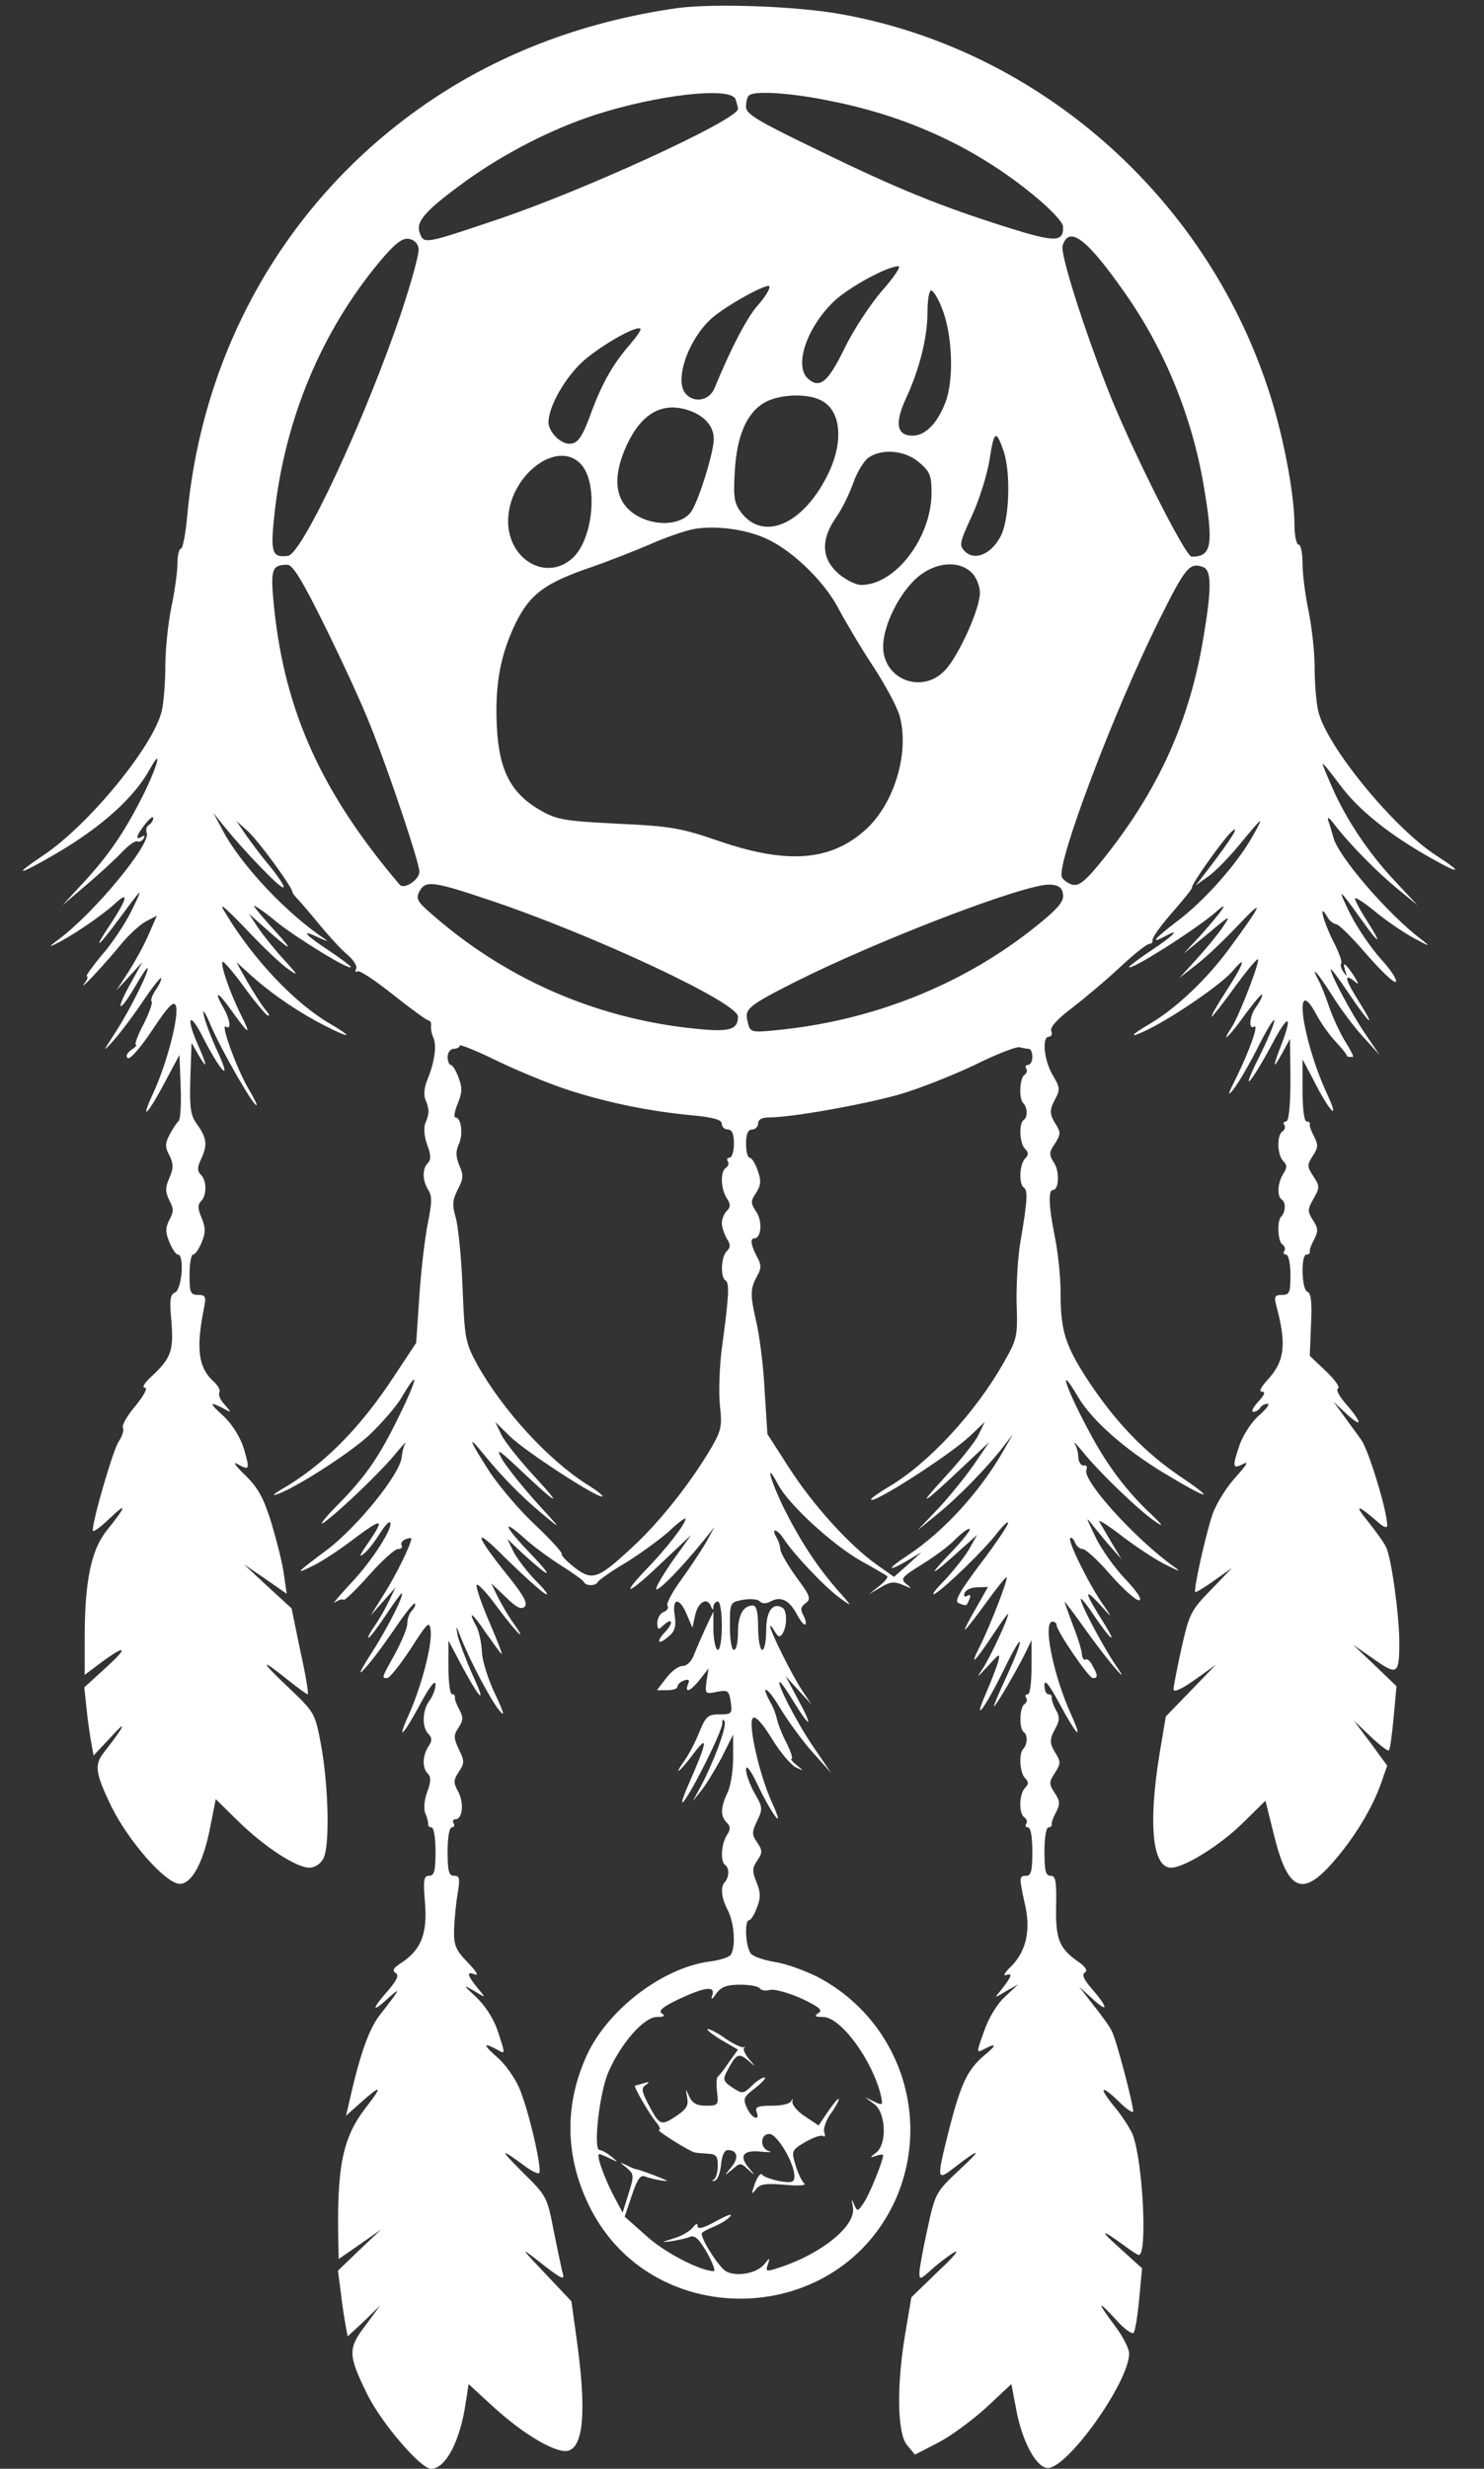 <?xml version="1.0" standalone="no"?>
<!DOCTYPE svg PUBLIC "-//W3C//DTD SVG 20010904//EN"
 "http://www.w3.org/TR/2001/REC-SVG-20010904/DTD/svg10.dtd">
<svg version="1.0" xmlns="http://www.w3.org/2000/svg"
 width="368pt" height="612pt" viewBox="0 0 368 612"
 preserveAspectRatio="xMidYMid meet">
<rect x="0" y="0" width="368" height="612" fill="#333333" stroke="none"/>
<g transform="translate(0,612) scale(0.1,-0.1)"
fill="#fff" stroke="none">
<path d="M1680 6100 c-240 -34 -457 -118 -642 -250 -331 -236 -537 -600 -574
-1012 -4 -43 -11 -78 -15 -78 -5 0 -9 -17 -9 -38 0 -20 -7 -69 -15 -107 -8
-39 -15 -104 -15 -145 0 -41 -4 -92 -9 -113 -21 -87 -180 -281 -293 -357 -81
-54 -63 -51 33 5 112 66 192 138 231 209 33 59 18 5 -18 -67 -46 -91 -85 -148
-149 -217 l-50 -54 60 51 c33 28 73 65 89 82 16 17 33 28 37 25 4 -2 11 1 15
7 4 8 3 9 -4 5 -18 -11 -14 3 8 31 11 14 20 21 20 15 0 -6 -5 -14 -11 -17 -6
-4 -8 -13 -5 -20 10 -28 -130 -198 -219 -264 -24 -18 -25 -20 -5 -10 37 18
111 68 143 97 37 35 34 17 -7 -46 -48 -71 -36 -65 20 11 60 81 61 82 29 17
-15 -30 -47 -79 -72 -107 -24 -29 -41 -53 -38 -53 4 0 2 -8 -5 -17 -19 -27 50
47 90 96 19 23 47 49 62 57 l27 14 -21 -48 c-11 -26 -34 -67 -50 -92 l-29 -45
32 35 32 35 -32 -58 c-37 -68 -24 -68 15 -1 14 24 27 44 29 44 9 0 -41 -100
-76 -155 -35 -54 -36 -56 -8 -25 17 19 51 64 75 100 24 36 44 60 44 55 0 -6
-7 -20 -15 -31 -8 -12 -12 -24 -9 -27 3 -3 -6 -28 -20 -56 -15 -28 -23 -51
-19 -51 4 0 -1 -6 -12 -13 -11 -9 -14 -16 -8 -20 6 -4 33 28 61 70 39 59 53
73 58 60 9 -24 -22 -144 -57 -219 -34 -74 -11 -49 34 37 l32 60 3 -79 c2 -44
-1 -82 -5 -85 -4 -3 -14 -18 -22 -33 -12 -23 -12 -32 -1 -52 10 -21 11 -31 0
-56 -11 -25 -10 -35 0 -56 11 -20 11 -28 0 -48 -10 -20 -10 -31 0 -55 7 -17
16 -31 21 -31 17 0 10 -87 -7 -94 -12 -5 -14 -18 -9 -71 6 -73 -1 -92 -48
-136 -18 -16 -26 -29 -18 -29 8 0 -1 -18 -23 -45 -21 -25 -35 -49 -31 -55 3
-5 -2 -21 -11 -34 -14 -22 -64 -193 -64 -220 0 -6 19 8 41 29 46 44 43 32 -7
-30 -38 -48 -54 -126 -54 -265 l0 -92 32 24 c67 51 81 49 25 -2 l-58 -53 6
-56 c3 -31 9 -69 12 -85 l5 -28 45 48 c41 45 31 24 -16 -36 -28 -34 -26 -52
14 -136 43 -88 136 -194 171 -194 30 0 59 54 76 144 l13 66 55 -54 c65 -64
145 -116 177 -116 13 0 28 9 35 23 16 29 13 178 -6 282 -15 80 -16 80 -83 144
-70 66 -69 73 4 14 23 -18 43 -33 46 -33 3 0 -5 48 -18 106 l-22 107 -59 54
-59 55 53 -36 53 -37 -7 48 c-3 26 -18 84 -31 128 -20 64 -34 88 -66 119 -22
21 -31 34 -19 27 31 -17 32 -15 17 37 -9 29 -28 59 -49 80 -38 34 -38 39 -3
21 22 -12 22 -12 4 9 -11 11 -16 25 -13 30 3 5 -3 17 -14 27 -38 34 -44 81
-25 178 7 33 5 37 -14 37 -19 0 -21 6 -21 50 0 28 4 50 9 50 5 0 14 13 21 30
10 24 10 36 0 61 -10 22 -10 33 -1 42 14 14 14 50 -1 65 -9 9 -9 18 0 37 17
36 15 53 -8 86 -18 24 -20 41 -18 116 l3 88 17 -30 c24 -41 22 -27 -3 29 -29
67 -18 79 14 15 44 -86 73 -116 38 -39 -17 36 -33 79 -36 95 -4 17 5 4 18 -28
26 -60 104 -197 113 -197 3 0 -7 19 -21 43 -29 50 -69 161 -55 152 14 -9 11
16 -5 45 -26 45 -16 44 16 -1 47 -66 54 -69 26 -14 -28 57 -51 124 -45 131 2
2 26 -25 52 -61 26 -36 53 -68 59 -72 7 -3 5 2 -4 13 -9 10 -29 42 -45 69
l-28 50 40 -36 c53 -47 117 -90 182 -123 63 -32 69 -28 9 7 -87 51 -189 159
-257 272 -20 31 -9 23 50 -38 40 -43 88 -88 104 -99 27 -19 26 -16 -10 23 -22
24 -51 60 -64 79 l-23 35 34 -30 c71 -64 82 -68 31 -13 -28 31 -52 59 -52 62
0 3 27 -15 59 -42 54 -42 181 -120 181 -109 0 2 -25 21 -55 41 -62 41 -71 54
-23 31 18 -8 24 -10 14 -3 -94 62 -209 184 -254 270 l-23 43 28 -35 c47 -58
135 -150 145 -150 6 0 -8 21 -29 48 -22 26 -50 63 -63 82 l-24 35 28 -25 c26
-23 110 -138 111 -151 0 -3 8 -13 17 -22 9 -10 34 -39 55 -65 21 -25 50 -57
66 -70 15 -13 24 -29 20 -34 -3 -6 -2 -9 3 -6 5 4 45 -23 89 -58 44 -35 84
-64 88 -64 4 0 7 -6 6 -12 -1 -7 1 -21 6 -31 8 -20 3 -59 -15 -103 -8 -19 -10
-39 -5 -50 10 -24 10 -34 0 -58 -5 -11 -3 -33 4 -53 10 -26 10 -38 2 -46 -14
-14 -14 -43 1 -67 10 -15 9 -32 -1 -82 -7 -35 -17 -116 -21 -180 l-8 -117 -55
-83 c-85 -130 -177 -222 -282 -282 -16 -10 -21 -14 -10 -11 42 13 173 96 228
145 31 29 69 72 83 96 49 83 38 42 -17 -68 -44 -87 -77 -134 -146 -203 -32
-33 -44 -50 -28 -38 40 29 145 130 179 173 16 19 25 29 21 22 -4 -7 -8 -23 -9
-35 -5 -43 -110 -172 -185 -229 -78 -58 -82 -63 -34 -39 23 11 71 43 107 71
68 50 71 46 22 -25 -15 -22 -16 -27 -3 -16 9 7 26 29 38 48 12 19 23 32 26 29
10 -10 -43 -94 -96 -150 -31 -33 -49 -55 -40 -48 9 6 18 9 21 6 3 -2 31 25 63
61 32 36 64 65 72 65 8 0 12 4 9 9 -3 5 1 11 9 15 8 3 15 4 15 2 0 -13 -37
-89 -66 -135 l-35 -56 31 35 31 35 -17 -35 c-9 -19 -25 -47 -36 -62 -11 -16
-17 -28 -14 -28 3 0 22 25 42 55 20 30 38 55 40 55 8 0 -33 -83 -73 -145 -35
-55 -37 -63 -13 -35 17 19 49 63 72 97 23 34 44 60 47 58 2 -3 -1 -11 -7 -17
-7 -7 -12 -21 -12 -33 0 -11 -14 -44 -30 -74 -34 -61 -34 -61 -20 -61 6 0 32
33 58 72 43 67 47 71 50 46 4 -36 -23 -139 -54 -208 -32 -71 -14 -53 31 31 21
39 35 56 35 43 0 -11 -7 -29 -15 -40 -18 -23 -19 -66 -3 -82 10 -10 10 -17 0
-32 -15 -24 -15 -53 -1 -67 8 -8 8 -20 -2 -46 -7 -20 -9 -42 -4 -53 5 -11 7
-22 7 -27 -1 -4 3 -7 8 -7 6 0 10 -27 10 -60 0 -48 -3 -60 -16 -60 -13 0 -15
-10 -10 -68 6 -76 -10 -116 -59 -148 -19 -12 -23 -19 -14 -25 9 -5 4 -17 -19
-44 -41 -46 -41 -57 0 -19 34 31 31 24 -20 -41 -28 -36 -50 -100 -77 -220 l-7
-30 29 26 c59 53 65 52 20 -6 -58 -75 -72 -147 -68 -337 l1 -38 52 36 53 37
-54 -51 -53 -51 7 -53 c3 -29 9 -66 12 -82 l5 -28 41 38 40 39 -37 -50 c-44
-58 -43 -73 5 -171 36 -72 132 -184 158 -184 36 0 72 68 86 164 l7 46 63 -58
c76 -69 157 -116 185 -107 38 12 44 104 20 276 l-13 94 -66 70 c-58 61 -61 65
-21 34 59 -47 71 -53 66 -37 -2 7 -12 54 -22 103 -17 89 -18 91 -76 148 -60
60 -60 64 0 20 18 -14 36 -23 39 -20 8 9 -26 156 -49 210 -11 26 -36 61 -55
77 -35 31 -36 38 -2 20 23 -13 23 -15 3 46 -10 30 -31 62 -53 83 -33 31 -34
32 -6 16 29 -18 30 -18 14 1 -30 36 -34 48 -13 40 12 -5 7 5 -16 29 -30 31
-35 42 -34 83 1 26 5 66 9 89 6 36 5 43 -9 43 -13 0 -16 11 -16 60 0 36 4 60
11 60 5 0 7 5 4 10 -3 5 -2 10 4 10 18 0 22 39 8 67 -13 24 -13 30 1 51 14 21
14 27 0 55 -13 28 -14 35 -1 54 12 18 12 26 2 45 -7 13 -12 26 -11 30 1 5 -2
8 -7 8 -5 0 -9 30 -9 66 l0 67 34 -64 c46 -86 62 -98 25 -19 -16 36 -32 79
-36 95 -5 28 -4 27 8 -5 23 -58 73 -153 95 -180 15 -18 12 -7 -10 40 -17 35
-32 82 -33 105 -1 22 -7 50 -13 62 -24 44 -11 36 23 -15 20 -28 37 -52 39 -52
2 0 -12 36 -31 80 -19 44 -33 85 -31 91 2 5 25 -19 51 -55 47 -63 79 -95 39
-38 -11 15 -27 43 -37 62 l-17 35 36 -34 c26 -26 39 -32 47 -24 8 8 -2 27 -37
71 -89 110 -94 134 -10 49 43 -42 87 -82 98 -88 11 -6 1 8 -21 30 -22 22 -47
55 -57 73 l-16 33 38 -36 c69 -63 81 -65 22 -3 -65 67 -78 94 -20 43 20 -19
62 -50 92 -69 30 -19 57 -38 58 -42 5 -10 29 -10 34 0 2 4 32 26 68 47 36 22
84 57 108 78 23 22 42 36 42 32 0 -13 -49 -76 -99 -127 -68 -72 -39 -58 42 20
l71 67 -48 -67 c-26 -38 -43 -68 -38 -68 10 0 64 56 116 120 l28 35 -22 -40
c-13 -22 -41 -64 -62 -93 -21 -29 -36 -57 -33 -62 4 -6 -1 -13 -9 -16 -9 -3
-16 -16 -16 -27 0 -16 3 -18 12 -9 24 24 31 12 8 -13 -26 -27 -17 -35 11 -9
13 11 16 25 12 50 -7 44 12 45 30 2 l14 -33 7 32 c8 33 30 44 39 21 4 -10 6
-10 6 0 1 6 6 12 11 12 6 0 10 -27 10 -60 0 -33 -4 -60 -10 -60 -5 0 -10 21
-11 48 l0 47 -19 -40 c-10 -22 -23 -52 -29 -67 -6 -17 -18 -28 -29 -28 -10 0
-28 -14 -40 -30 l-23 -30 26 0 c14 0 25 4 25 9 0 5 7 12 16 15 12 4 15 2 10
-9 -9 -24 6 -18 30 12 l21 27 -5 -32 c-4 -31 -3 -32 26 -26 27 5 30 3 34 -25
4 -29 3 -31 -28 -31 -28 0 -34 -5 -49 -42 -9 -23 -25 -54 -36 -70 -32 -45 -14
-32 21 15 37 49 34 30 -11 -73 -16 -36 -22 -56 -13 -45 24 31 94 172 95 192 0
11 2 13 6 5 5 -14 -28 -102 -60 -162 l-19 -35 20 25 c12 14 34 51 51 82 l29
58 0 -58 c0 -31 -6 -70 -14 -86 -17 -36 -18 -58 -2 -74 10 -10 10 -17 0 -32
-14 -23 -16 -66 -3 -74 10 -7 9 -31 -2 -42 -11 -12 -8 -40 8 -70 16 -31 20
-91 7 -110 -4 -6 -29 -14 -55 -17 -114 -16 -247 -117 -300 -228 -57 -122 -57
-250 2 -373 149 -314 608 -312 758 3 97 207 14 453 -189 560 -32 16 -79 33
-105 37 -26 4 -53 13 -60 20 -14 14 -18 84 -5 84 4 0 13 14 19 31 10 25 9 38
-1 63 -11 27 -11 35 2 54 13 19 13 25 0 44 -14 20 -14 26 0 55 14 29 13 34 -7
68 -11 20 -21 46 -21 58 0 14 11 0 29 -38 38 -79 69 -117 36 -45 -32 70 -61
198 -48 211 6 6 23 -12 47 -51 20 -33 47 -65 59 -71 21 -10 21 -10 3 5 -11 9
-17 16 -13 16 4 0 -2 18 -13 40 -11 21 -21 47 -23 57 -2 10 -8 28 -15 40 -29
52 -9 42 23 -12 20 -33 56 -82 81 -110 l45 -50 -45 66 c-40 59 -92 159 -82
159 3 0 18 -22 35 -50 42 -68 48 -63 10 7 l-31 58 32 -35 32 -35 -22 33 c-25
37 -80 148 -80 160 0 4 5 -1 11 -12 9 -15 13 -16 20 -5 11 18 11 56 0 63 -24
15 -41 -7 -41 -55 0 -27 -4 -49 -10 -49 -5 0 -10 25 -10 55 0 38 -4 55 -13 55
-24 0 -37 -24 -37 -67 0 -24 -4 -43 -10 -43 -6 0 -10 26 -10 59 0 58 0 59 32
65 17 3 36 2 41 -3 7 -7 17 -7 28 -1 25 14 47 3 65 -32 9 -16 18 -28 21 -25 3
3 0 14 -5 23 -8 14 -6 21 6 30 14 10 11 18 -23 64 -21 29 -39 60 -40 69 0 9
-5 22 -9 29 -16 27 2 22 19 -5 26 -39 104 -121 140 -146 29 -21 29 -20 -6 19
-50 57 -91 118 -133 201 -36 73 -51 128 -16 62 26 -49 135 -149 206 -189 33
-18 61 -35 64 -37 3 -3 -6 -14 -20 -25 l-25 -20 29 17 c23 14 34 15 55 6 23
-10 24 -10 9 2 -16 13 -13 17 40 50 31 19 68 47 81 61 14 14 29 26 35 26 6 0
-16 -28 -49 -62 -59 -62 -46 -56 29 12 l39 35 -19 -34 c-10 -18 -38 -53 -61
-78 -24 -24 -35 -39 -25 -34 25 14 124 110 155 151 15 19 27 30 27 25 0 -6
-31 -52 -69 -102 -52 -69 -65 -93 -54 -97 20 -8 20 -8 27 10 4 9 2 13 -5 8 -7
-4 -10 -1 -7 7 3 8 17 14 31 14 l27 1 -30 -53 c-17 -29 -29 -53 -27 -53 2 0
25 29 51 65 26 36 49 65 52 65 6 0 -40 -119 -66 -171 -27 -53 -15 -43 34 31
20 30 36 52 36 49 0 -12 -43 -104 -62 -134 -18 -27 -17 -26 12 5 29 32 31 33
25 10 -4 -14 -18 -50 -31 -80 -34 -79 0 -32 47 64 48 99 52 82 5 -20 -19 -41
-33 -74 -31 -74 4 0 54 85 76 129 l17 35 0 -67 c0 -38 -4 -67 -9 -67 -6 0 -8
-4 -4 -9 3 -5 1 -12 -5 -16 -12 -8 -13 -62 -1 -69 10 -7 9 -31 -2 -42 -11 -12
-8 -59 5 -72 9 -9 9 -15 0 -24 -15 -15 -16 -64 -2 -73 6 -4 8 -11 5 -16 -4 -5
-1 -9 4 -9 7 0 11 -24 11 -60 0 -47 -3 -60 -15 -60 -18 0 -18 -4 -4 -68 16
-65 4 -118 -32 -155 -17 -16 -23 -27 -14 -23 18 6 13 -5 -14 -39 -16 -19 -16
-19 14 -1 l30 17 -33 -31 c-20 -18 -41 -54 -52 -86 -19 -53 -19 -54 0 -44 32
17 33 11 0 -16 -41 -35 -57 -69 -86 -181 -32 -128 -32 -131 13 -96 66 51 70
47 10 -8 -56 -53 -58 -56 -77 -144 -11 -49 -20 -99 -20 -109 0 -18 2 -17 28 6
15 14 41 34 57 44 17 10 0 -11 -38 -46 l-67 -65 -15 -89 c-22 -130 -20 -248 4
-277 l20 -24 58 30 c31 16 85 56 119 87 l62 58 12 -63 c14 -77 48 -141 76
-145 47 -7 204 212 204 284 0 12 -16 43 -35 68 -45 60 -45 67 2 16 20 -23 40
-37 44 -33 4 4 10 42 14 84 l7 76 -53 48 c-54 48 -51 52 8 9 17 -13 34 -24 37
-24 22 0 10 232 -15 298 -6 15 -26 46 -45 69 -42 51 -34 57 13 11 18 -18 33
-27 33 -22 0 19 -42 179 -53 199 -5 11 -26 40 -46 65 l-35 45 32 -29 c41 -38
41 -24 1 22 -21 24 -27 37 -19 42 8 5 2 15 -19 29 -45 32 -54 56 -52 138 1 60
-1 73 -14 73 -12 0 -15 13 -15 60 0 33 4 60 10 60 5 0 9 3 8 8 -1 4 4 17 11
30 10 20 10 27 -4 48 -14 22 -14 26 1 49 14 22 15 28 2 48 -16 26 -16 35 0 64
10 18 10 28 0 45 -7 13 -11 26 -10 31 1 4 -3 7 -8 7 -6 0 -10 10 -10 23 0 15
11 2 35 -42 45 -84 63 -102 31 -31 -44 97 -71 230 -46 230 6 0 10 -4 10 -8 0
-15 80 -132 90 -132 13 0 13 7 -1 31 -5 11 -13 18 -17 15 -4 -2 -8 3 -9 12 0
9 -10 42 -22 72 -11 30 -21 57 -21 59 0 2 22 -27 49 -65 27 -38 61 -82 76 -99
23 -26 23 -24 -5 17 -33 52 -80 141 -80 154 0 5 16 -15 35 -44 41 -60 57 -71
22 -15 -47 74 -51 90 -12 48 34 -38 35 -38 12 -5 -35 49 -90 160 -83 167 3 3
8 -2 12 -11 3 -9 12 -16 19 -16 7 0 38 -28 68 -63 31 -35 63 -64 71 -64 10 0
-3 20 -33 52 -27 28 -61 76 -75 106 -24 50 -25 52 -4 25 13 -16 33 -41 46 -55
l23 -26 -24 40 c-13 22 -27 46 -31 53 -4 7 23 -10 59 -38 37 -28 85 -59 108
-70 34 -17 37 -17 17 -3 -97 70 -226 213 -216 239 3 8 0 13 -6 11 -7 -1 -13 8
-14 19 0 12 -4 28 -9 35 -4 8 5 -2 21 -21 36 -46 141 -147 179 -172 22 -15 19
-10 -11 19 -57 53 -106 117 -147 193 -62 113 -89 191 -33 96 34 -57 115 -129
213 -188 109 -66 133 -71 41 -9 -89 60 -162 136 -230 239 -57 88 -68 123 -68
219 0 39 -7 103 -15 141 -14 70 -16 112 -4 112 15 0 17 46 3 67 -13 21 -13 26
2 48 14 22 15 28 2 48 -16 26 -16 35 0 65 11 20 10 28 -7 56 -22 36 -28 96
-10 96 6 0 9 6 6 14 -4 9 15 30 51 57 31 24 85 69 119 101 34 32 67 58 73 58
5 0 9 4 8 9 -2 5 20 36 48 68 28 32 51 60 50 63 -1 10 82 126 100 140 20 16
-5 -23 -60 -95 l-31 -40 32 23 c17 12 50 46 74 75 61 74 65 77 38 29 -38 -70
-121 -164 -189 -215 -59 -45 -70 -59 -29 -37 39 21 17 -1 -36 -36 -30 -20 -55
-39 -55 -41 0 -12 167 94 215 136 37 33 18 5 -39 -59 l-41 -44 60 49 c57 48
59 49 36 15 -13 -19 -43 -55 -65 -79 l-41 -45 41 32 c23 17 70 62 105 99 67
71 60 54 -23 -59 -56 -76 -131 -147 -195 -185 -55 -32 -56 -40 0 -12 68 35
176 110 203 141 37 45 29 19 -16 -50 -22 -34 -38 -62 -35 -62 2 0 29 34 59 76
31 42 56 72 56 65 0 -17 -49 -143 -66 -168 -30 -46 -4 -21 35 34 23 31 41 52
41 47 0 -6 -7 -19 -15 -30 -16 -21 -20 -58 -5 -49 12 7 -10 -56 -44 -126 -22
-43 -23 -49 -7 -29 11 14 39 61 61 105 22 44 40 73 40 65 0 -9 -18 -51 -40
-95 -45 -90 -20 -64 32 32 40 77 55 82 28 10 -25 -65 -25 -72 0 -27 l19 35 1
-102 c0 -66 -4 -103 -11 -103 -5 0 -8 -4 -4 -9 3 -5 1 -12 -5 -16 -14 -9 -13
-58 2 -73 10 -10 10 -17 0 -32 -14 -23 -16 -56 -3 -64 10 -7 9 -31 -2 -42 -11
-11 -8 -62 3 -69 6 -4 8 -11 5 -16 -4 -5 -1 -9 4 -9 6 0 11 -21 11 -50 0 -44
-2 -50 -21 -50 -18 0 -20 -4 -14 -27 26 -96 21 -138 -23 -185 -16 -18 -21 -28
-12 -28 9 0 5 -9 -10 -25 -13 -14 -18 -25 -12 -25 6 0 14 5 17 10 3 6 12 10
18 10 7 0 -3 -13 -20 -28 -18 -15 -39 -47 -48 -71 -20 -58 -19 -64 8 -50 15 8
8 -3 -19 -33 -23 -25 -49 -67 -58 -94 -17 -52 -47 -186 -42 -191 1 -1 22 11
47 29 l44 31 -52 -54 c-50 -51 -54 -60 -73 -144 -11 -50 -20 -96 -20 -103 0
-8 21 1 53 24 l52 37 -62 -64 -62 -64 -16 -95 c-28 -174 -17 -280 29 -280 33
0 126 58 182 115 l52 51 21 -84 c34 -139 70 -156 146 -69 52 59 98 134 120
197 l15 43 -41 56 -42 56 41 -39 c23 -22 44 -38 46 -35 3 2 8 39 12 82 l7 77
-54 52 -54 51 52 -36 c58 -41 63 -38 63 42 0 66 -20 212 -33 236 -5 11 -26 40
-46 65 -34 42 -25 41 27 -4 13 -12 22 -15 22 -7 0 35 -46 186 -64 211 -11 16
-32 44 -45 62 l-24 33 31 -29 c41 -38 41 -24 1 22 -18 20 -27 38 -21 40 6 2
-7 21 -29 42 l-41 39 3 77 c3 55 0 79 -9 82 -14 4 -17 92 -2 92 6 0 9 3 8 8
-1 4 4 17 11 30 10 20 10 27 -3 47 -14 22 -14 26 1 53 16 28 16 31 0 56 -16
24 -16 28 -2 50 14 21 14 28 4 48 -7 13 -12 26 -11 31 1 4 -2 7 -8 7 -6 0 -10
32 -10 77 l0 77 26 -49 c42 -84 69 -109 34 -35 -63 138 -84 304 -25 194 11
-21 32 -50 47 -66 15 -16 27 -31 27 -33 1 -3 3 -5 6 -5 3 0 7 0 10 0 3 0 -6
17 -19 38 -13 21 -31 60 -40 86 -9 27 -21 57 -27 67 -21 40 0 16 34 -38 20
-32 54 -78 77 -103 l41 -45 -34 50 c-35 51 -87 148 -87 162 0 4 20 -23 45 -60
51 -76 70 -92 25 -20 -33 52 -39 72 -13 52 14 -12 14 -10 -1 14 -21 31 -28 35
-20 10 5 -15 4 -15 -4 -3 -6 8 -9 17 -6 22 3 4 -7 30 -21 57 -24 48 -36 96
-14 59 5 -10 15 -18 22 -19 7 0 41 -34 76 -75 35 -40 67 -71 72 -68 5 3 -11
29 -37 57 -25 28 -59 78 -76 112 -33 67 -29 65 26 -12 47 -66 56 -69 16 -6
-17 26 -30 51 -30 56 0 4 21 -9 48 -31 26 -22 70 -52 97 -67 41 -22 44 -23 20
-4 -83 62 -210 210 -219 255 -3 10 -8 28 -12 39 -4 12 2 9 16 -10 38 -49 102
-114 155 -158 l50 -41 -56 60 c-64 68 -120 151 -155 231 -13 29 -24 56 -24 59
0 4 19 -20 43 -52 45 -61 123 -124 227 -182 72 -41 79 -36 12 7 -106 68 -273
272 -293 358 -5 21 -9 70 -9 108 0 39 -7 101 -15 140 -8 38 -15 91 -15 117 0
27 -4 48 -10 48 -5 0 -10 22 -10 48 0 79 -29 230 -66 340 -158 479 -571 840
-1059 927 -110 20 -317 27 -405 15z m144 -226 c3 -9 6 -20 6 -24 0 -27 -390
-206 -605 -277 -172 -58 -174 -58 -184 -31 -11 29 13 56 118 132 94 67 209
126 316 161 155 50 337 71 349 39z m239 -5 c190 -38 358 -116 499 -232 41 -33
73 -67 74 -78 2 -40 -19 -40 -137 -3 -168 53 -274 96 -471 192 -149 72 -178
89 -178 107 0 12 3 25 7 28 12 13 106 7 206 -14z m727 -476 c98 -139 166 -306
195 -477 25 -148 20 -176 -30 -176 -16 0 -156 280 -210 420 -61 157 -116 331
-110 351 16 51 60 18 155 -118z m-1752 111 c2 -12 -18 -84 -43 -159 -89 -263
-245 -598 -281 -603 -40 -5 -44 8 -33 107 26 233 116 449 261 623 37 44 55 58
71 56 14 -2 23 -11 25 -24z m1150 -104 c-29 -33 -71 -97 -93 -142 -41 -84 -61
-102 -90 -78 -37 31 -6 126 62 192 36 35 133 88 161 88 7 0 -11 -27 -40 -60z
m-309 -37 c-28 -32 -68 -110 -107 -205 -12 -30 -48 -38 -70 -16 -32 32 4 137
64 190 37 32 139 88 142 78 2 -6 -11 -27 -29 -47z m456 -5 c27 -65 31 -178 10
-234 -20 -53 -50 -84 -82 -84 -39 0 -45 30 -17 91 34 73 54 152 54 216 0 29 4
53 9 53 5 0 17 -19 26 -42z m-772 -91 c-42 -48 -68 -94 -94 -162 -25 -70 -36
-85 -57 -85 -23 0 -52 30 -52 54 1 37 37 103 80 145 39 38 138 96 148 86 3 -2
-9 -19 -25 -38z m470 -138 c54 -24 61 -106 17 -191 -61 -119 -156 -159 -211
-90 -18 24 -21 37 -17 102 5 89 29 145 72 171 35 21 102 25 139 8z m-320 -28
c36 -14 57 -39 57 -69 0 -33 -36 -149 -55 -179 -30 -45 -125 -37 -165 14 -27
34 -25 86 4 149 38 82 91 110 159 85z m776 -100 c18 -55 14 -171 -8 -211 -23
-44 -64 -61 -88 -37 -15 15 -14 21 17 88 18 39 38 102 44 140 11 72 16 75 35
20z m-210 -27 c27 -23 31 -32 31 -77 -1 -111 -90 -227 -174 -227 -14 0 -40 13
-58 29 -41 37 -43 83 -5 138 15 21 34 60 43 86 9 26 26 54 37 62 34 24 91 19
126 -11z m-840 -3 c46 -46 33 -191 -22 -237 -65 -55 -157 0 -157 94 0 109 118
204 179 143z m471 -191 c63 -32 138 -107 170 -170 16 -30 53 -93 84 -140 31
-47 61 -103 67 -125 25 -92 -14 -220 -87 -284 -86 -76 -193 -83 -358 -27 -96
33 -120 38 -254 44 -136 7 -152 10 -195 35 -71 42 -100 99 -105 207 -5 104 9
179 49 260 35 68 71 95 185 134 38 13 102 38 142 55 40 18 92 36 115 40 57 9
135 -2 187 -29z m-1102 -217 c43 -87 93 -196 111 -243 47 -117 121 -339 121
-361 0 -20 -38 -45 -49 -32 -193 227 -284 428 -311 684 -10 98 -7 109 33 109
13 0 38 -41 95 -157z m1602 137 c11 -11 20 -33 20 -50 0 -39 -53 -157 -87
-192 -57 -60 -153 -22 -153 59 0 52 39 131 84 171 45 39 104 44 136 12z m574
14 c20 -8 21 -51 1 -170 -34 -210 -112 -383 -251 -556 -43 -53 -58 -65 -75
-61 -11 3 -23 12 -26 19 -13 35 130 412 239 632 68 137 78 149 112 136z
m-1771 -825 c254 -85 617 -254 617 -289 0 -33 -21 -39 -107 -30 -246 25 -472
124 -657 288 -31 27 -35 35 -26 52 15 28 33 26 173 -21z m1423 14 c3 -17 -12
-35 -64 -77 -182 -147 -408 -237 -649 -260 -61 -6 -63 -5 -69 21 -8 32 0 39
116 98 211 106 577 246 634 242 22 -1 30 -8 32 -24z m-1224 -486 c97 -31 199
-52 306 -62 52 -5 72 -11 72 -21 0 -8 7 -14 15 -14 10 0 15 -11 15 -35 0 -19
-5 -35 -11 -35 -5 0 -8 -4 -4 -9 3 -5 1 -12 -5 -16 -14 -9 -13 -51 2 -75 10
-15 10 -22 0 -32 -6 -6 -12 -20 -12 -30 0 -10 6 -27 12 -38 10 -15 10 -22 0
-32 -14 -14 -16 -64 -3 -72 10 -7 9 -36 -8 -161 -7 -49 -9 -116 -6 -147 6 -52
4 -63 -20 -105 -49 -84 -124 -180 -191 -243 -91 -85 -104 -90 -149 -56 -19 15
-34 30 -32 34 1 4 -28 36 -65 71 -37 34 -88 94 -113 131 -50 78 -59 98 -18 48
45 -56 96 -108 148 -151 49 -41 49 -41 -15 29 -36 40 -73 87 -84 105 -17 30
-12 28 40 -21 96 -91 113 -100 42 -23 -37 40 -75 87 -84 105 l-16 33 38 -37
c40 -38 209 -148 227 -148 6 0 -11 14 -37 30 -98 62 -211 186 -274 300 -28 52
-30 63 -35 190 -3 74 -11 152 -17 172 -9 31 -8 43 5 69 14 26 15 36 4 60 -9
22 -9 36 -1 53 11 25 6 66 -9 66 -4 0 -2 15 6 34 11 27 12 40 2 65 -6 17 -15
31 -19 31 -4 0 -8 9 -8 20 0 11 7 20 15 20 8 0 15 4 15 8 0 4 42 -13 93 -38
52 -25 132 -58 179 -73z m1139 103 c5 0 9 -9 9 -20 0 -11 -5 -20 -11 -20 -5 0
-8 -4 -4 -9 3 -5 1 -12 -5 -16 -11 -7 -14 -58 -3 -69 11 -11 12 -35 2 -42 -13
-8 -11 -58 3 -72 9 -9 9 -15 0 -24 -14 -14 -16 -64 -3 -72 10 -7 9 -32 -8
-131 -7 -38 -11 -109 -10 -156 3 -81 1 -89 -31 -145 -70 -125 -188 -252 -285
-309 -25 -15 -45 -29 -45 -32 0 -15 191 107 244 156 l38 36 -16 -33 c-9 -18
-47 -65 -84 -105 -73 -79 -53 -67 47 28 l64 60 -34 -50 c-18 -27 -58 -77 -88
-110 l-56 -59 50 41 c52 42 123 115 164 168 l23 30 -23 -40 c-57 -101 -148
-201 -237 -260 -52 -34 -55 -44 -4 -15 l37 22 -34 -31 -34 -30 -44 31 c-68 49
-156 146 -216 239 l-54 84 -7 110 c-3 61 -13 137 -21 170 -15 67 -15 79 3 113
10 17 10 27 0 45 -15 28 -19 47 -8 47 18 0 21 42 6 65 -15 23 -15 27 -1 48 12
19 13 30 4 55 -6 18 -15 32 -20 32 -5 0 -9 16 -9 35 0 24 5 35 15 35 8 0 15 7
15 15 0 10 10 15 28 15 55 0 229 31 319 56 50 14 135 48 190 74 54 27 104 46
111 44 8 -2 18 -4 23 -4z m-667 -2329 c3 -5 15 -7 25 -4 11 3 46 -7 78 -21 44
-21 54 -29 43 -36 -12 -8 -9 -10 11 -10 44 0 122 -107 143 -193 6 -26 5 -27
-16 -17 l-23 11 23 -17 c29 -21 32 -99 5 -120 -17 -13 -17 -14 0 -8 9 3 17 4
17 1 0 -13 -33 -95 -47 -116 -16 -24 -17 -24 -25 -6 -7 16 -7 15 -3 -6 9 -48
-82 -120 -194 -154 -20 -6 -23 -5 -17 11 6 18 5 18 -8 2 -17 -23 -68 -33 -95
-19 -17 9 -61 77 -61 94 0 3 13 10 30 17 16 7 35 18 41 26 6 8 -9 2 -35 -12
-30 -17 -46 -21 -46 -13 0 9 -4 7 -12 -3 -7 -9 -29 -22 -48 -27 -31 -10 -32
-10 -5 -7 17 3 37 7 46 11 12 5 23 -6 42 -39 14 -25 22 -46 17 -46 -33 0 -124
47 -168 88 l-53 47 18 53 c12 37 21 51 31 47 21 -8 69 -16 52 -9 -24 11 -64
25 -70 26 -3 0 -14 4 -25 10 -20 9 -20 9 -1 -6 18 -15 19 -19 5 -63 l-15 -48
-24 45 c-24 47 -42 100 -34 100 3 0 15 -5 27 -11 21 -10 21 -10 3 5 -11 9 -24
16 -29 16 -17 0 0 145 22 194 31 71 88 136 120 136 18 0 22 3 12 9 -9 6 2 16
42 35 66 31 92 34 83 9 -4 -12 0 -10 10 5 13 17 26 22 60 22 23 0 45 -4 48 -9z"/>
<path d="M1787 1064 l43 -25 -23 -32 c-12 -18 -24 -33 -27 -35 -3 -1 -4 -18
-2 -37 4 -33 3 -35 -27 -35 -23 0 -34 6 -42 23 -9 21 -9 21 -5 -3 4 -20 -2
-29 -29 -47 -37 -24 -40 -22 -70 36 -14 28 -15 35 -3 43 10 7 8 8 -5 4 -10 -3
-20 -6 -22 -6 -6 0 36 -72 53 -92 8 -10 11 -18 6 -18 -9 0 75 -53 89 -56 4 -1
18 -2 32 -3 21 -1 25 -6 25 -30 0 -16 -5 -32 -10 -34 -6 -3 -5 -4 2 -3 7 1 14
19 16 39 2 23 8 37 17 37 24 0 28 -20 8 -43 -18 -22 -18 -22 3 -5 19 17 21 17
39 0 19 -17 19 -17 1 5 -24 29 -13 44 32 39 20 -2 29 -1 20 1 -24 6 -24 43 0
43 19 0 62 -72 62 -105 0 -15 -6 -17 -37 -12 -20 4 -39 11 -43 16 -3 6 -11 -4
-18 -22 -9 -26 -9 -29 2 -15 10 14 24 16 72 12 32 -3 54 -2 49 3 -6 4 -16 25
-22 45 -11 36 -10 38 24 58 19 11 39 18 44 15 5 -4 6 1 3 9 -3 8 4 29 15 45
12 16 21 33 21 37 0 5 -11 -8 -25 -28 l-25 -37 -33 22 c-19 12 -33 29 -32 37
1 8 0 9 -2 3 -3 -8 -22 -13 -48 -13 -35 0 -43 -3 -39 -15 10 -25 -12 -17 -24
10 -10 22 -8 27 21 49 18 14 28 26 23 26 -6 0 -20 -9 -32 -21 -21 -20 -23 -20
-48 -4 -22 15 -24 20 -14 39 23 44 29 48 52 29 21 -18 21 -18 3 3 -9 11 -15
24 -12 27 3 4 2 5 -1 2 -4 -2 -23 7 -43 20 -19 14 -40 25 -46 25 -5 0 9 -12
32 -26z"/>
</g>
</svg>

